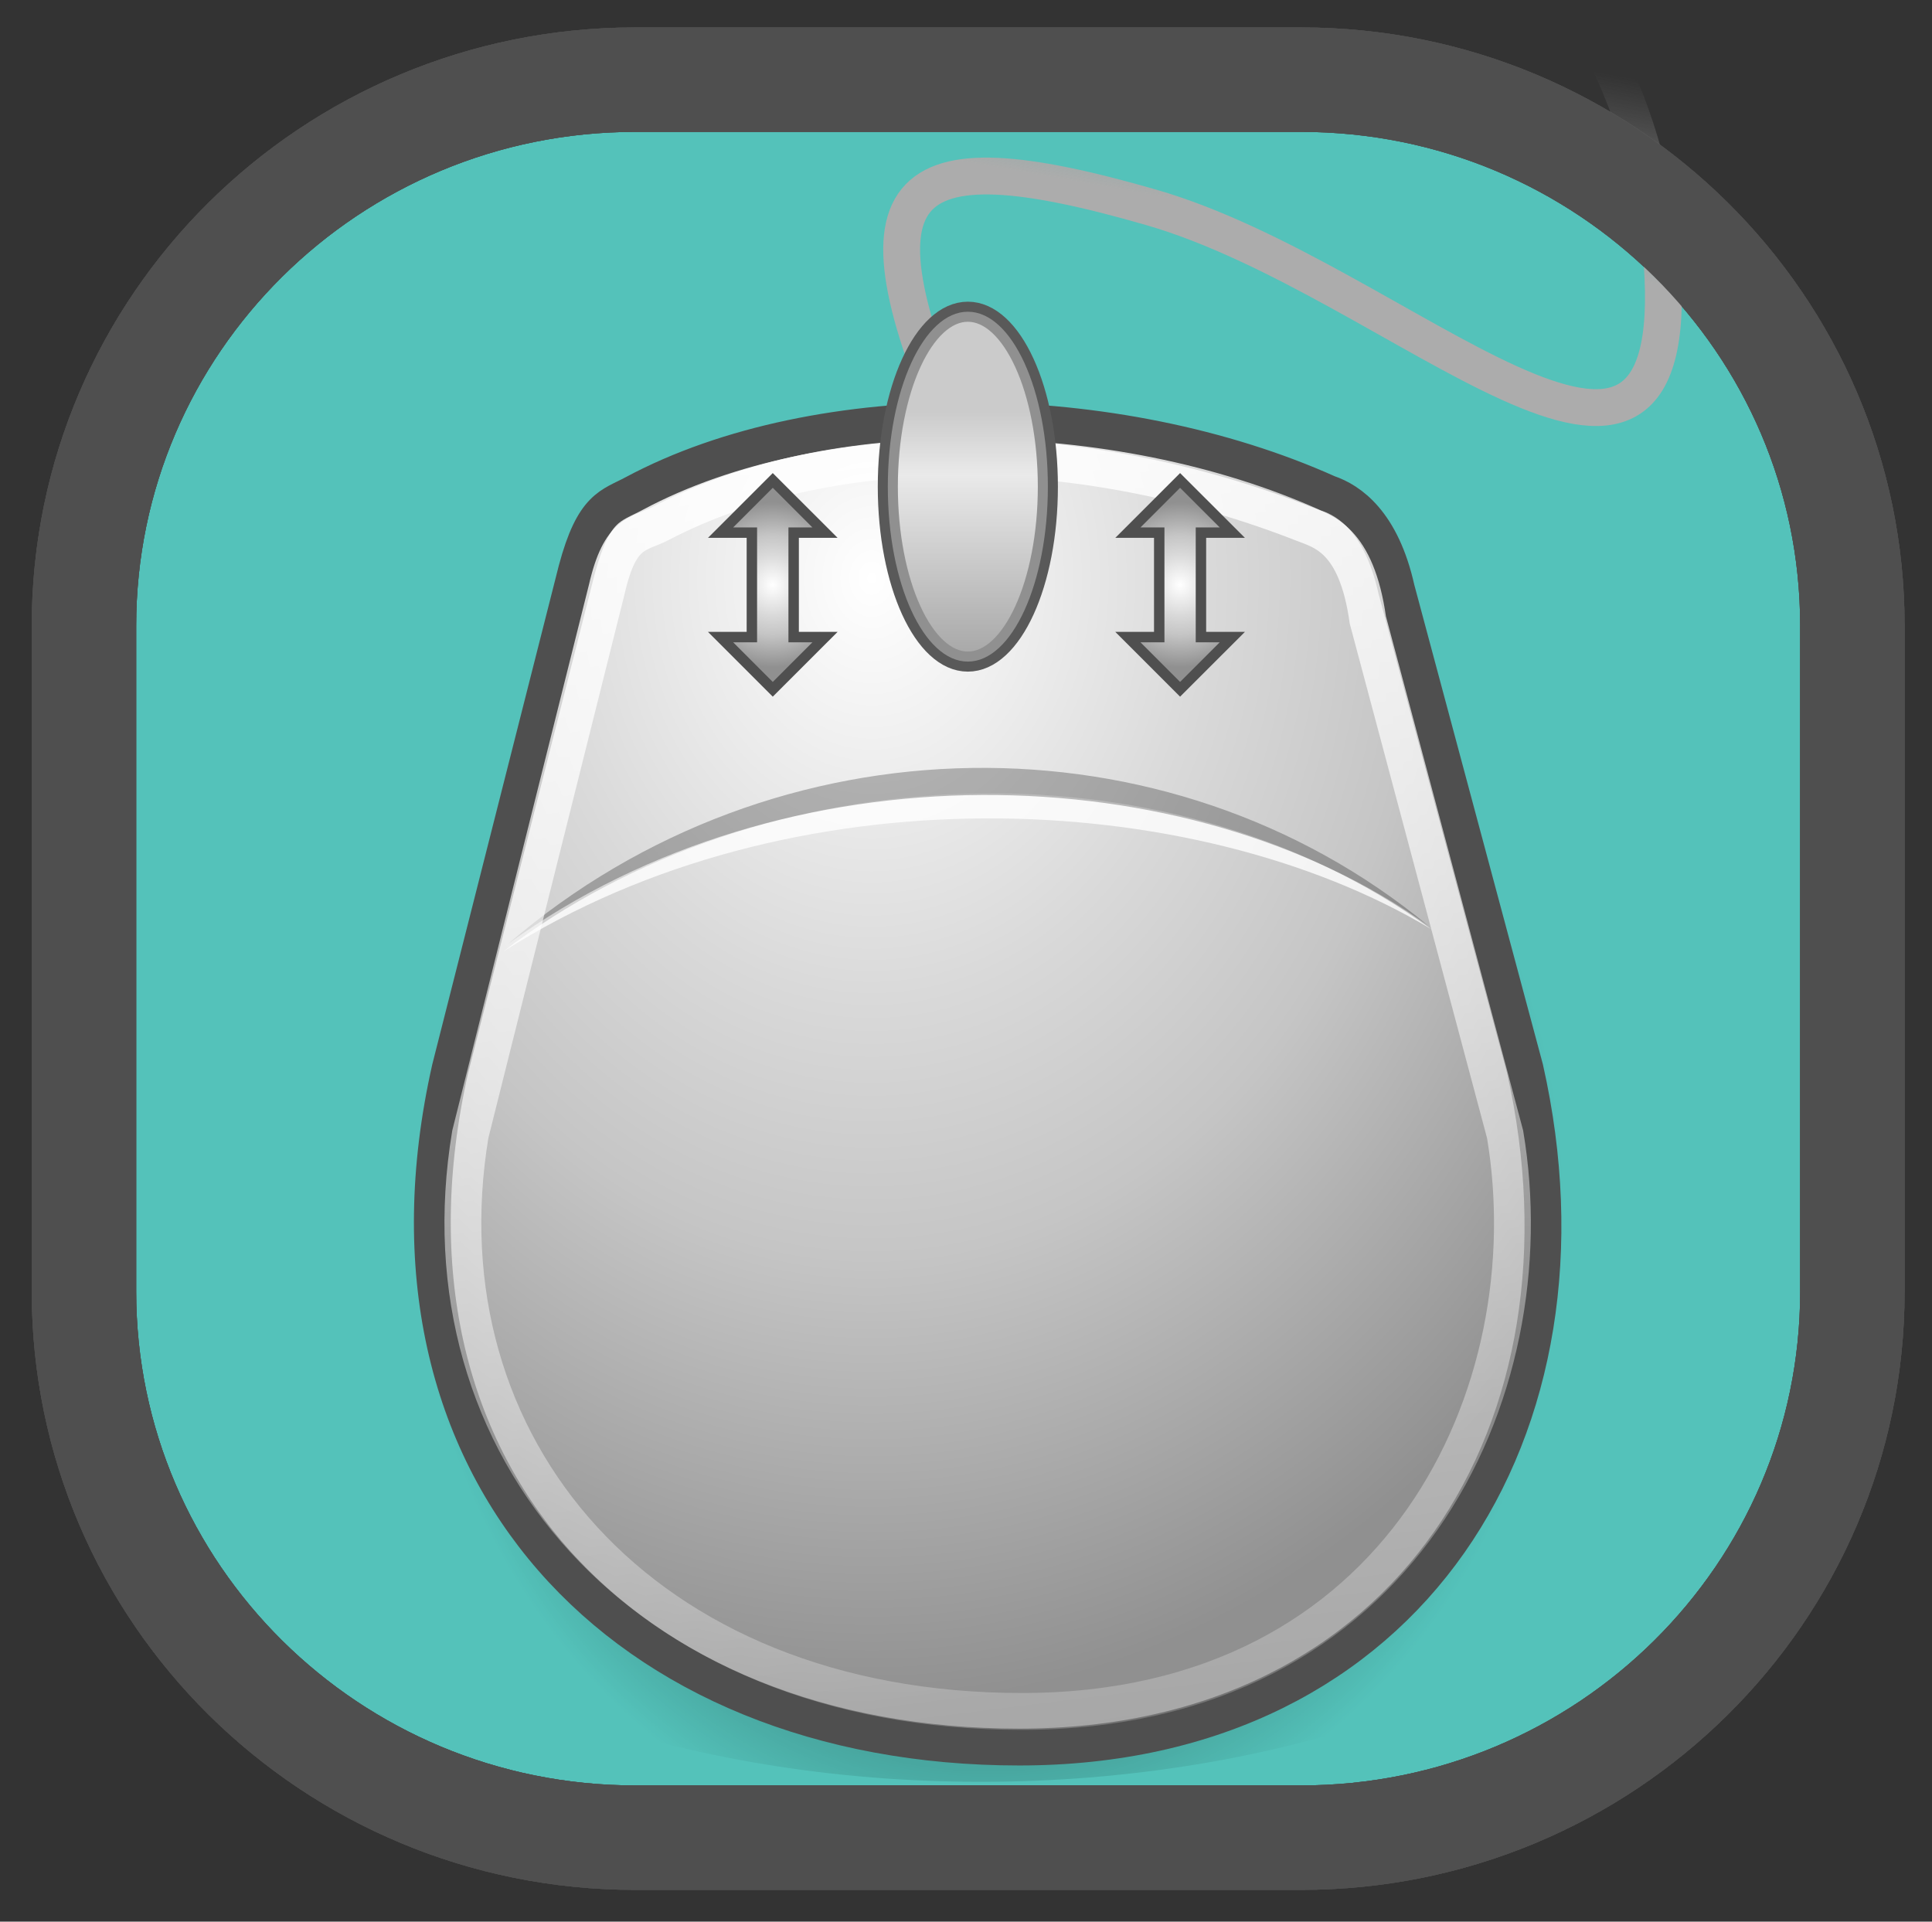 <?xml version="1.0" encoding="UTF-8"?>
<svg width="52.44px" height="52.157px" enable-background="new -2.279 -1.878 52.44 52.157" version="1.1" viewBox="-2.279 -1.878 52.44 52.157" xml:space="preserve" xmlns="http://www.w3.org/2000/svg" xmlns:xlink="http://www.w3.org/1999/xlink">
<rect x="-2.279" y="-1.878" width="52.44" height="52.157" fill="#333333" stroke="none"/>
<path d="M48,33.178C48,41.363,41.3,48,33.035,48h-18.07  C6.7,48,0,41.363,0,33.178V15.106C0,6.92,6.7,0.284,14.965,0.284h18.07C41.3,0.284,48,6.92,48,15.106V33.178z" fill="#54C2BA" stroke="#4F4F4F" stroke-width="2.835"/>
<defs>
	
	
		

	
	
	

		
			<radialGradient id="path11605_1_" cx="377.06" cy="-417.79" r="22.829" gradientTransform="matrix(.684 0 0 -.769 -233.35 -290.25)" gradientUnits="userSpaceOnUse">
			<stop offset="0"/>
			<stop stop-opacity="0" offset="1"/>
		</radialGradient>
		
			
		
			<linearGradient id="path12260_1_" x1="312.85" x2="313.65" y1="-270.31" y2="-264.94" gradientTransform="matrix(.841 0 0 -1 -230.22 -266.2)" gradientUnits="userSpaceOnUse">
			<stop stop-color="#ACACAC" offset="0"/>
			<stop stop-color="#8D8D8D" stop-opacity="0" offset="1"/>
		</linearGradient>
		
			
		
			<radialGradient id="path11595_1_" cx="120.37" cy="-55.72" r="13.263" gradientTransform="matrix(1.866 0 0 -2.305 -203.23 -114.61)" gradientUnits="userSpaceOnUse">
			<stop stop-color="#fff" offset="0"/>
			<stop stop-color="#D9D9D9" offset=".373"/>
			<stop stop-color="#C5C5C5" offset=".603"/>
			<stop stop-color="#909090" offset="1"/>
		</radialGradient>
		
			
		
		
			<linearGradient id="path11617_1_" x1="141.68" x2="141.68" y1="-162.09" y2="-156.45" gradientTransform="matrix(1.666 0 0 -1.418 -211.81 -211.27)" gradientUnits="userSpaceOnUse">
			<stop stop-color="#fff" offset="0"/>
			<stop stop-color="#A9A9A9" offset="1"/>
		</linearGradient>
		
			
		
			<linearGradient id="path11633_1_" x1="329.3" x2="334.5" y1="-267.66" y2="-321.58" gradientTransform="matrix(.771 0 0 -1 -231.64 -265.2)" gradientUnits="userSpaceOnUse">
			<stop stop-color="#fff" offset="0"/>
			<stop stop-color="#fff" stop-opacity="0" offset="1"/>
		</linearGradient>
		
			
		
			<linearGradient id="path11619_1_" x1="302.86" x2="302.86" y1="-272.78" y2="-281.26" gradientTransform="matrix(.841 0 0 -1 -230.3 -263.46)" gradientUnits="userSpaceOnUse">
			<stop stop-color="#B1B1B1" offset="0"/>
			<stop stop-color="#DFDFDF" offset=".2"/>
			<stop stop-color="#565656" offset="1"/>
		</linearGradient>
		
			
		
			
	</defs>

<path d="M48,33.178C48,41.363,41.3,48,33.035,48h-18.07  C6.7,48,0,41.363,0,33.178V15.106C0,6.92,6.7,0.284,14.965,0.284h18.07C41.3,0.284,48,6.92,48,15.106V33.178z" fill="none" stroke="#4F4F4F" stroke-width="2.835"/>
<ellipse cx="24.345" cy="32.343" rx="22.829" ry="14.142" fill="url(#path11605_1_)"/><path d="m23.923 10.5c-3.362-7.5-1.891-8.75 5.044-6.75 6.787 1.958 14.498 10.25 13.868 1.5-0.668-9.27-9.456-14-9.456-14" fill="none" stroke="url(#path12260_1_)"/><path d="m9.94 27.131c-2.457 10.906 4.701 18.41 15.447 18.41 10.631 0 15.916-8.689 13.727-18.41l-3.49-13.014c-0.406-1.823-1.276-2.406-1.861-2.604-5.723-2.569-13.785-2.693-18.82 0-0.64 0.347-1.105 0.347-1.57 2.083z" fill="url(#path11595_1_)" stroke="#4f4f4f"/><g transform="matrix(.841 0 0 1 4.171 1)">
			
				<path d="m8.574 22.948c8.232-5.303 21.28-5.909 29.951-0.606-7.693-3.877-20.706-4.344-29.951 0.606z" fill="#fff" fill-opacity=".797"/>
			<path d="m8.75 22.727c8.63-6.231 21.28-6.307 29.686-0.473-7.78-4.673-20.749-4.963-29.686 0.473z" fill-opacity=".26"/>
		</g><ellipse cx="23.991" cy="11.331" rx="2.172" ry="4.748" fill="url(#path11617_1_)"/><path d="m10.487 28.908c-1.408 8.461 4.638 15.666 14.972 15.666s14.289-8.697 13.114-15.666l-3.725-13.958c-0.309-2.196-1.219-2.408-1.759-2.619-5.852-2.296-12.674-2.485-17.441 0-0.597 0.312-1.092 0.193-1.455 1.777z" fill="none" stroke="url(#path11633_1_)"/><ellipse cx="23.991" cy="11.331" rx="2.172" ry="4.748" fill="url(#path11619_1_)" stroke="#595959" stroke-width=".545"/><ellipse cx="23.991" cy="11.331" rx="2.172" ry="4.748" fill="#fff" fill-opacity=".333"/>
<radialGradient id="SVGID_3_" cx="29.752" cy="13.996" r="2.241" gradientUnits="userSpaceOnUse">
	<stop stop-color="#fff" offset="0"/>
	<stop stop-color="#D9D9D9" offset=".373"/>
	<stop stop-color="#C5C5C5" offset=".603"/>
	<stop stop-color="#909090" offset="1"/>
</radialGradient>
<polygon points="28.335 12.579 29.752 11.162 31.17 12.579 30.318 12.579 30.318 15.414 31.17 15.414 29.752 16.831 28.335 15.414 29.186 15.414 29.186 12.579" fill="url(#SVGID_3_)" stroke="#4F4F4F" stroke-width=".283"/>
<radialGradient id="SVGID_4_" cx="18.696" cy="13.996" r="2.241" gradientUnits="userSpaceOnUse">
	<stop stop-color="#fff" offset="0"/>
	<stop stop-color="#D9D9D9" offset=".373"/>
	<stop stop-color="#C5C5C5" offset=".603"/>
	<stop stop-color="#909090" offset="1"/>
</radialGradient>
<polygon points="17.279 12.579 18.696 11.162 20.114 12.579 19.263 12.579 19.263 15.414 20.114 15.414 18.696 16.831 17.279 15.414 18.129 15.414 18.129 12.579" fill="url(#SVGID_4_)" stroke="#4F4F4F" stroke-width=".283"/>
<path d="M48,33.178C48,41.363,41.3,48,33.035,48h-18.07  C6.7,48,0,41.363,0,33.178V15.106C0,6.92,6.7,0.284,14.965,0.284h18.07C41.3,0.284,48,6.92,48,15.106V33.178z" fill="none" stroke="#4F4F4F" stroke-width="2.835"/>
</svg>
